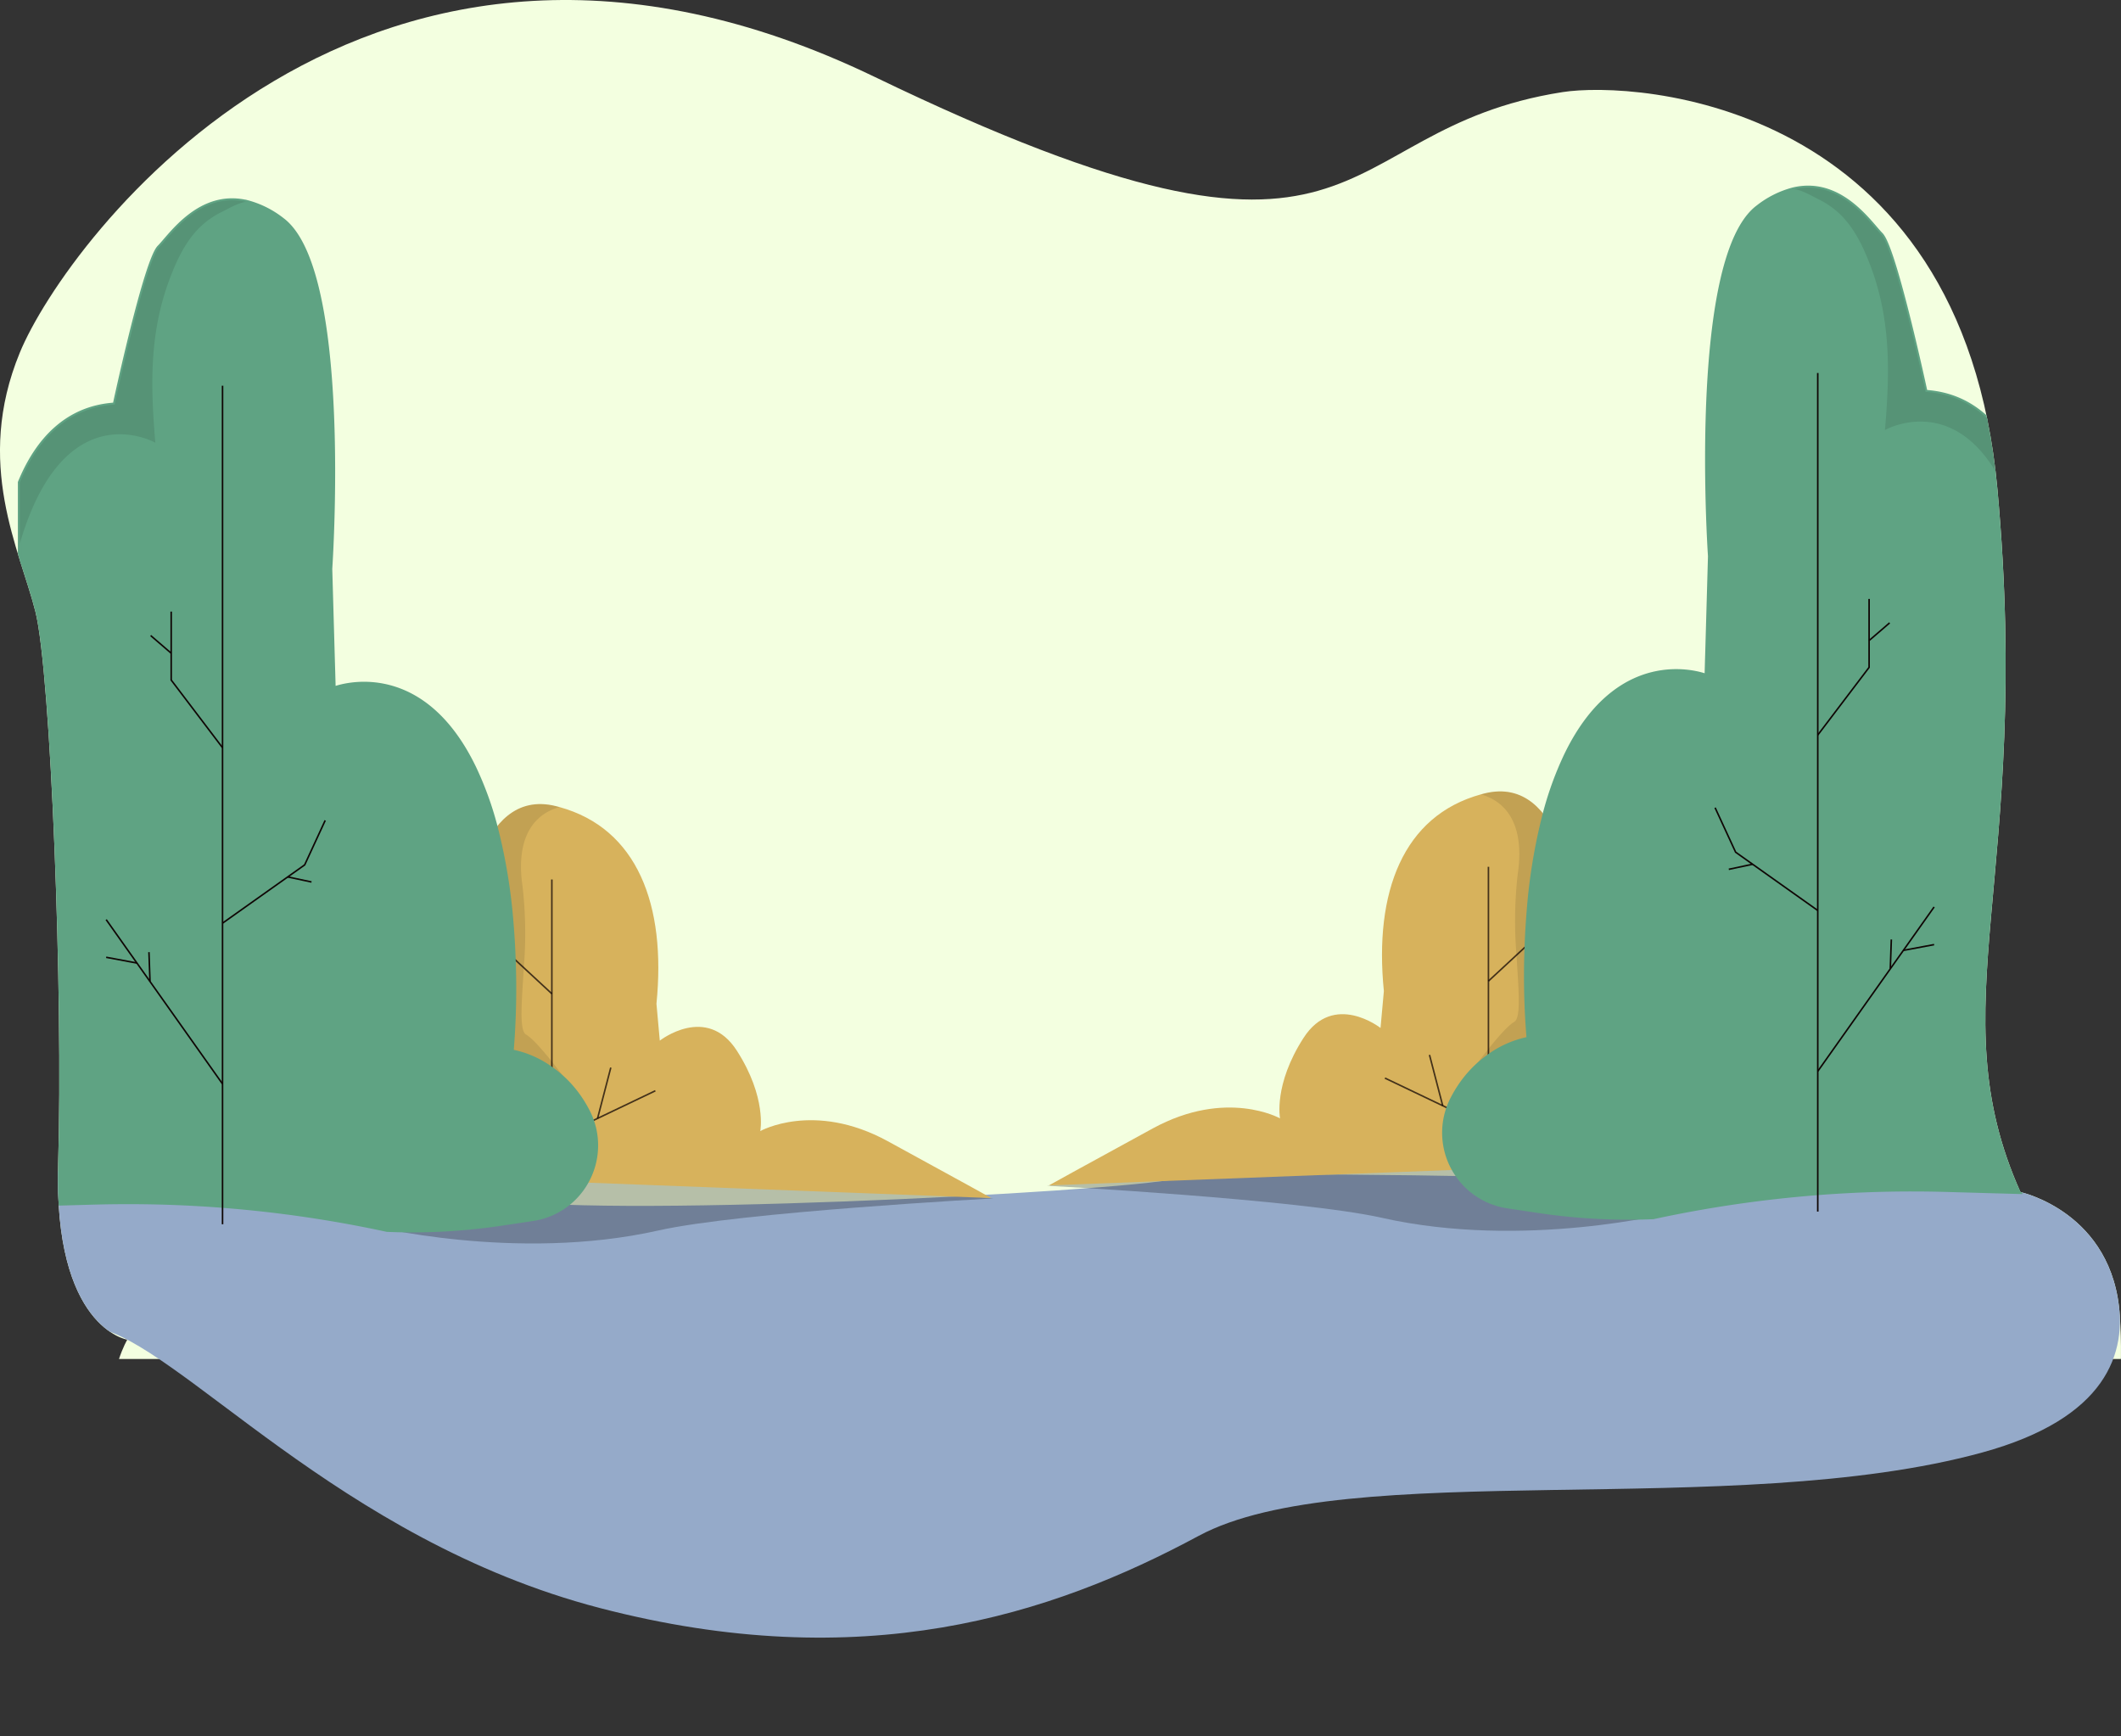 <svg xmlns="http://www.w3.org/2000/svg" xmlns:xlink="http://www.w3.org/1999/xlink" width="444.001" height="363.407" viewBox="0 0 444.001 363.407"><rect x="0" y="0" width="444.001" height="363.407" fill="#333333" stroke="none"/><defs><style>.a,.g,.j{fill:none;}.b{clip-path:url(#a);}.c{fill:#f3ffe0;}.d{fill:#95aac9;}.e{opacity:0.25;}.f{fill:#d7b25c;}.g,.j{stroke:#0f0504;stroke-width:0.323px;}.g,.i,.j{stroke-miterlimit:10;}.g{opacity:0.74;}.h{opacity:0.1;}.i{fill:#5fa383;stroke:#5fa383;stroke-width:0.821px;}</style><clipPath id="a"><path class="a" d="M513.488,687.137s-15.524-2.421-14.466-37.036-1.508-102.432-4.763-115.364S481.4,503.81,491,480.521s72.589-109.031,178.975-57.691S763.133,433.944,813.944,426c15.2-2.375,83.626,1.588,91.036,83.1s-12.6,108.178,4.818,147.14c0,0,19.437,4.175,20.807,25.905s-1.484,55.075-50.339,59.309-149.418,34.932-211.874,27.523-111.3,3.7-140.333-26.994S513.488,687.137,513.488,687.137Z" transform="translate(-486.847 -406.721)"/></clipPath></defs><g transform="translate(-486.847 -406.721)"><g class="b" transform="translate(486.847 406.721)"><rect class="c" width="908.246" height="345.62" transform="translate(-50.28 -61.167)"/><g transform="translate(-8.732 39.264)"><path class="d" d="M479.287,618.5s93.581,1.774,111.943,6.17,129.774-1.126,143.484-4.1,185.938,2.839,185.938,2.839,34.417,40.234-17.7,54.524S769.863,678.729,738.9,695.4s-70.381,29.375-125.3,15.084-88.264-55.574-105.73-58.75S479.287,618.5,479.287,618.5Z" transform="translate(-479.287 -413.163)"/><path class="e" d="M807.551,628.206s-30.973,7.836-60.826,1.12c-17.157-3.861-70.156-6.717-70.156-6.717l86.2-7.464Z" transform="translate(-448.712 -413.683)"/><g transform="translate(228.307 126.39)"><path class="f" d="M676.959,632.614l92.007-3.516,18.077-.69V574.415s-2.106-28.044-18.931-23.839c-.246.064-.492.127-.735.194-16.278,4.486-22.375,20.45-20.3,41.175l-.7,7.714s-9.817-7.714-16.128,2.1-4.907,16.829-4.907,16.829-11.217-6.31-26.643,2.1S676.959,632.614,676.959,632.614Z" transform="translate(-676.959 -550.147)"/><line class="g" y1="63.165" transform="translate(92.008 15.786)"/><line class="g" x2="21.667" y2="10.357" transform="translate(70.341 60.006)"/><line class="g" x1="11.918" y2="11.04" transform="translate(92.008 28.66)"/><line class="g" x2="2.768" y2="10.633" transform="translate(79.67 55.155)"/></g><path class="h" d="M753.483,608.813l3.623,3.613,2.777,2.765,15.3-13.77V574.415s-2.105-28.044-18.931-23.839c-.246.064-.492.127-.734.194,5.59,1.557,9.191,6.687,7.725,16.655a86.612,86.612,0,0,0-.258,16.975c.421,7.259,1.007,13.144-.489,14-1.284.735-3.486,3.265-5.389,5.649C755.136,606.507,753.483,608.813,753.483,608.813Z" transform="translate(-436.792 -423.757)"/><g transform="translate(311.028)"><path class="i" d="M750.675,646.335a15.5,15.5,0,0,0,11.2,7.634l6.456.97a126.887,126.887,0,0,0,24.028,1.3A256.231,256.231,0,0,1,826.8,651.2q9.863-.767,19.771-.765,3.61,0,7.224.1l15.061.425.373.008V499.77c-.12-.294-.246-.59-.373-.885-3.28-7.515-9.121-14.743-19.487-15.412,0,0-3.825-17.844-6.888-27.356-.918-2.844-1.766-4.941-2.427-5.6-2.339-2.34-8.5-11.837-18.472-9.4a20.278,20.278,0,0,0-7.317,3.675c-5.565,4.173-8.318,16.121-9.609,29.178-2.03,20.573-.422,43.9-.422,43.9l-.567,19.908-.057,1.836-.094,3.329s-17.911-7.164-29.371,16.479a69.735,69.735,0,0,0-4.575,12.664,117.184,117.184,0,0,0-3.27,19.8c-.219,2.608-.365,5.134-.451,7.526v0a158.629,158.629,0,0,0,.414,19.464,21.185,21.185,0,0,0-8.4,3.71,23.793,23.793,0,0,0-5.075,4.911,25.834,25.834,0,0,0-2.283,3.56l-.169.321a15.561,15.561,0,0,0,.336,14.96Z" transform="translate(-748.58 -440.717)"/><g transform="translate(56.734 38.815)"><line class="j" y1="175.521" transform="translate(21.492)"/><line class="j" x1="24.358" y2="34.394" transform="translate(21.492 111.76)"/><path class="j" d="M797.7,553.1l4.3,9.313,17.194,12.2" transform="translate(-797.701 -462.115)"/><path class="j" d="M827.056,515.262V529.59L816.31,543.754" transform="translate(-794.817 -467.979)"/><line class="j" x1="0.219" y2="6.117" transform="translate(36.676 118.566)"/><line class="j" y1="1.212" x2="6.465" transform="translate(39.385 119.641)"/><line class="j" x1="4.987" y2="1.061" transform="translate(2.866 102.819)"/><line class="j" y1="3.697" x2="4.298" transform="translate(32.238 52.298)"/></g></g><path class="h" d="M811.792,441.112c1.188-.29,4.233,1.482,5.322,2.021a18.078,18.078,0,0,1,4.331,2.944c3.2,2.987,5.114,7.07,6.631,11.1,4.279,11.386,4.019,22.4,3,34.286,0,0,19.031-10.822,28.361,21.073V499.77c-.12-.294-.246-.59-.373-.885-3.28-7.515-9.121-14.743-19.487-15.412,0,0-3.825-17.844-6.888-27.356-.918-2.844-1.766-4.941-2.427-5.6C827.924,448.176,821.766,438.68,811.792,441.112Z" transform="translate(-427.755 -440.716)"/><path class="e" d="M553.516,630.5s30.972,7.836,60.826,1.12c17.157-3.861,70.155-6.717,70.155-6.717l-86.2-7.464Z" transform="translate(-467.783 -413.327)"/><g transform="translate(106.181 129.044)"><path class="f" d="M681.3,634.912,589.3,631.4l-18.075-.69V576.712s2.1-28.043,18.93-23.838c.246.063.493.127.736.194,16.277,4.486,22.374,20.45,20.3,41.175l.7,7.714s9.819-7.714,16.128,2.1,4.908,16.829,4.908,16.829,11.217-6.31,26.644,2.1S681.3,634.912,681.3,634.912Z" transform="translate(-571.22 -552.445)"/><line class="g" y1="63.165" transform="translate(18.074 15.786)"/><line class="g" x1="21.667" y2="10.357" transform="translate(18.074 60.006)"/><line class="g" x2="11.918" y2="11.04" transform="translate(6.157 28.66)"/><line class="g" x1="2.768" y2="10.633" transform="translate(27.645 55.155)"/></g><path class="h" d="M592.919,611.111l-3.623,3.613-2.776,2.765-15.3-13.77V576.712s2.1-28.043,18.93-23.838c.246.063.493.127.736.194-5.59,1.557-9.191,6.687-7.724,16.655a86.617,86.617,0,0,1,.256,16.975c-.422,7.258-1.007,13.144.49,14,1.283.736,3.484,3.266,5.388,5.65C591.266,608.8,592.919,611.111,592.919,611.111Z" transform="translate(-465.039 -423.401)"/><g transform="translate(12.89 2.654)"><path class="i" d="M609,648.632a15.5,15.5,0,0,1-11.2,7.635l-6.455.97a126.806,126.806,0,0,1-24.028,1.3,256.48,256.48,0,0,0-34.447-5.037q-9.863-.768-19.77-.766-3.611,0-7.225.1l-15.061.425-.373.007v-151.2c.119-.3.246-.59.373-.885,3.28-7.516,9.12-14.743,19.486-15.412,0,0,3.825-17.844,6.889-27.357.918-2.844,1.765-4.94,2.426-5.6,2.34-2.34,8.5-11.837,18.472-9.4a20.291,20.291,0,0,1,7.318,3.675c5.564,4.172,8.318,16.121,9.608,29.178,2.03,20.572.422,43.895.422,43.895l.568,19.908.055,1.836.094,3.329s17.911-7.166,29.371,16.479a69.719,69.719,0,0,1,4.576,12.664,117.182,117.182,0,0,1,3.269,19.8c.219,2.608.365,5.134.452,7.526v0a158.758,158.758,0,0,1-.415,19.464,21.164,21.164,0,0,1,8.4,3.71,23.785,23.785,0,0,1,5.075,4.91,26.032,26.032,0,0,1,2.285,3.561c.055.107.111.213.168.321A15.562,15.562,0,0,1,609,648.632Z" transform="translate(-490.447 -443.015)"/><g transform="translate(18.069 38.815)"><line class="j" y1="175.521" transform="translate(24.358)"/><line class="j" x2="24.358" y2="34.394" transform="translate(0 111.76)"/><path class="j" d="M548.673,555.4l-4.3,9.313-17.194,12.2" transform="translate(-502.823 -464.413)"/><path class="j" d="M517.876,517.56v14.328l10.746,14.164" transform="translate(-504.265 -470.277)"/><line class="j" x2="0.219" y2="6.117" transform="translate(8.955 118.566)"/><line class="j" x1="6.465" y1="1.212" transform="translate(0 119.641)"/><line class="j" x2="4.987" y2="1.061" transform="translate(37.998 102.819)"/><line class="j" x1="4.298" y1="3.697" transform="translate(9.313 52.298)"/></g></g><path class="h" d="M538.092,443.41c-1.188-.29-4.234,1.482-5.323,2.021a18.091,18.091,0,0,0-4.33,2.943c-3.2,2.987-5.115,7.071-6.632,11.105-4.279,11.385-4.018,22.4-3,34.286,0,0-19.032-10.822-28.361,21.073V502.068c.119-.3.246-.59.373-.885,3.28-7.516,9.12-14.743,19.486-15.412,0,0,3.825-17.844,6.889-27.357.918-2.844,1.765-4.94,2.426-5.6C521.961,450.474,528.118,440.977,538.092,443.41Z" transform="translate(-477.557 -440.36)"/></g></g></g></svg>